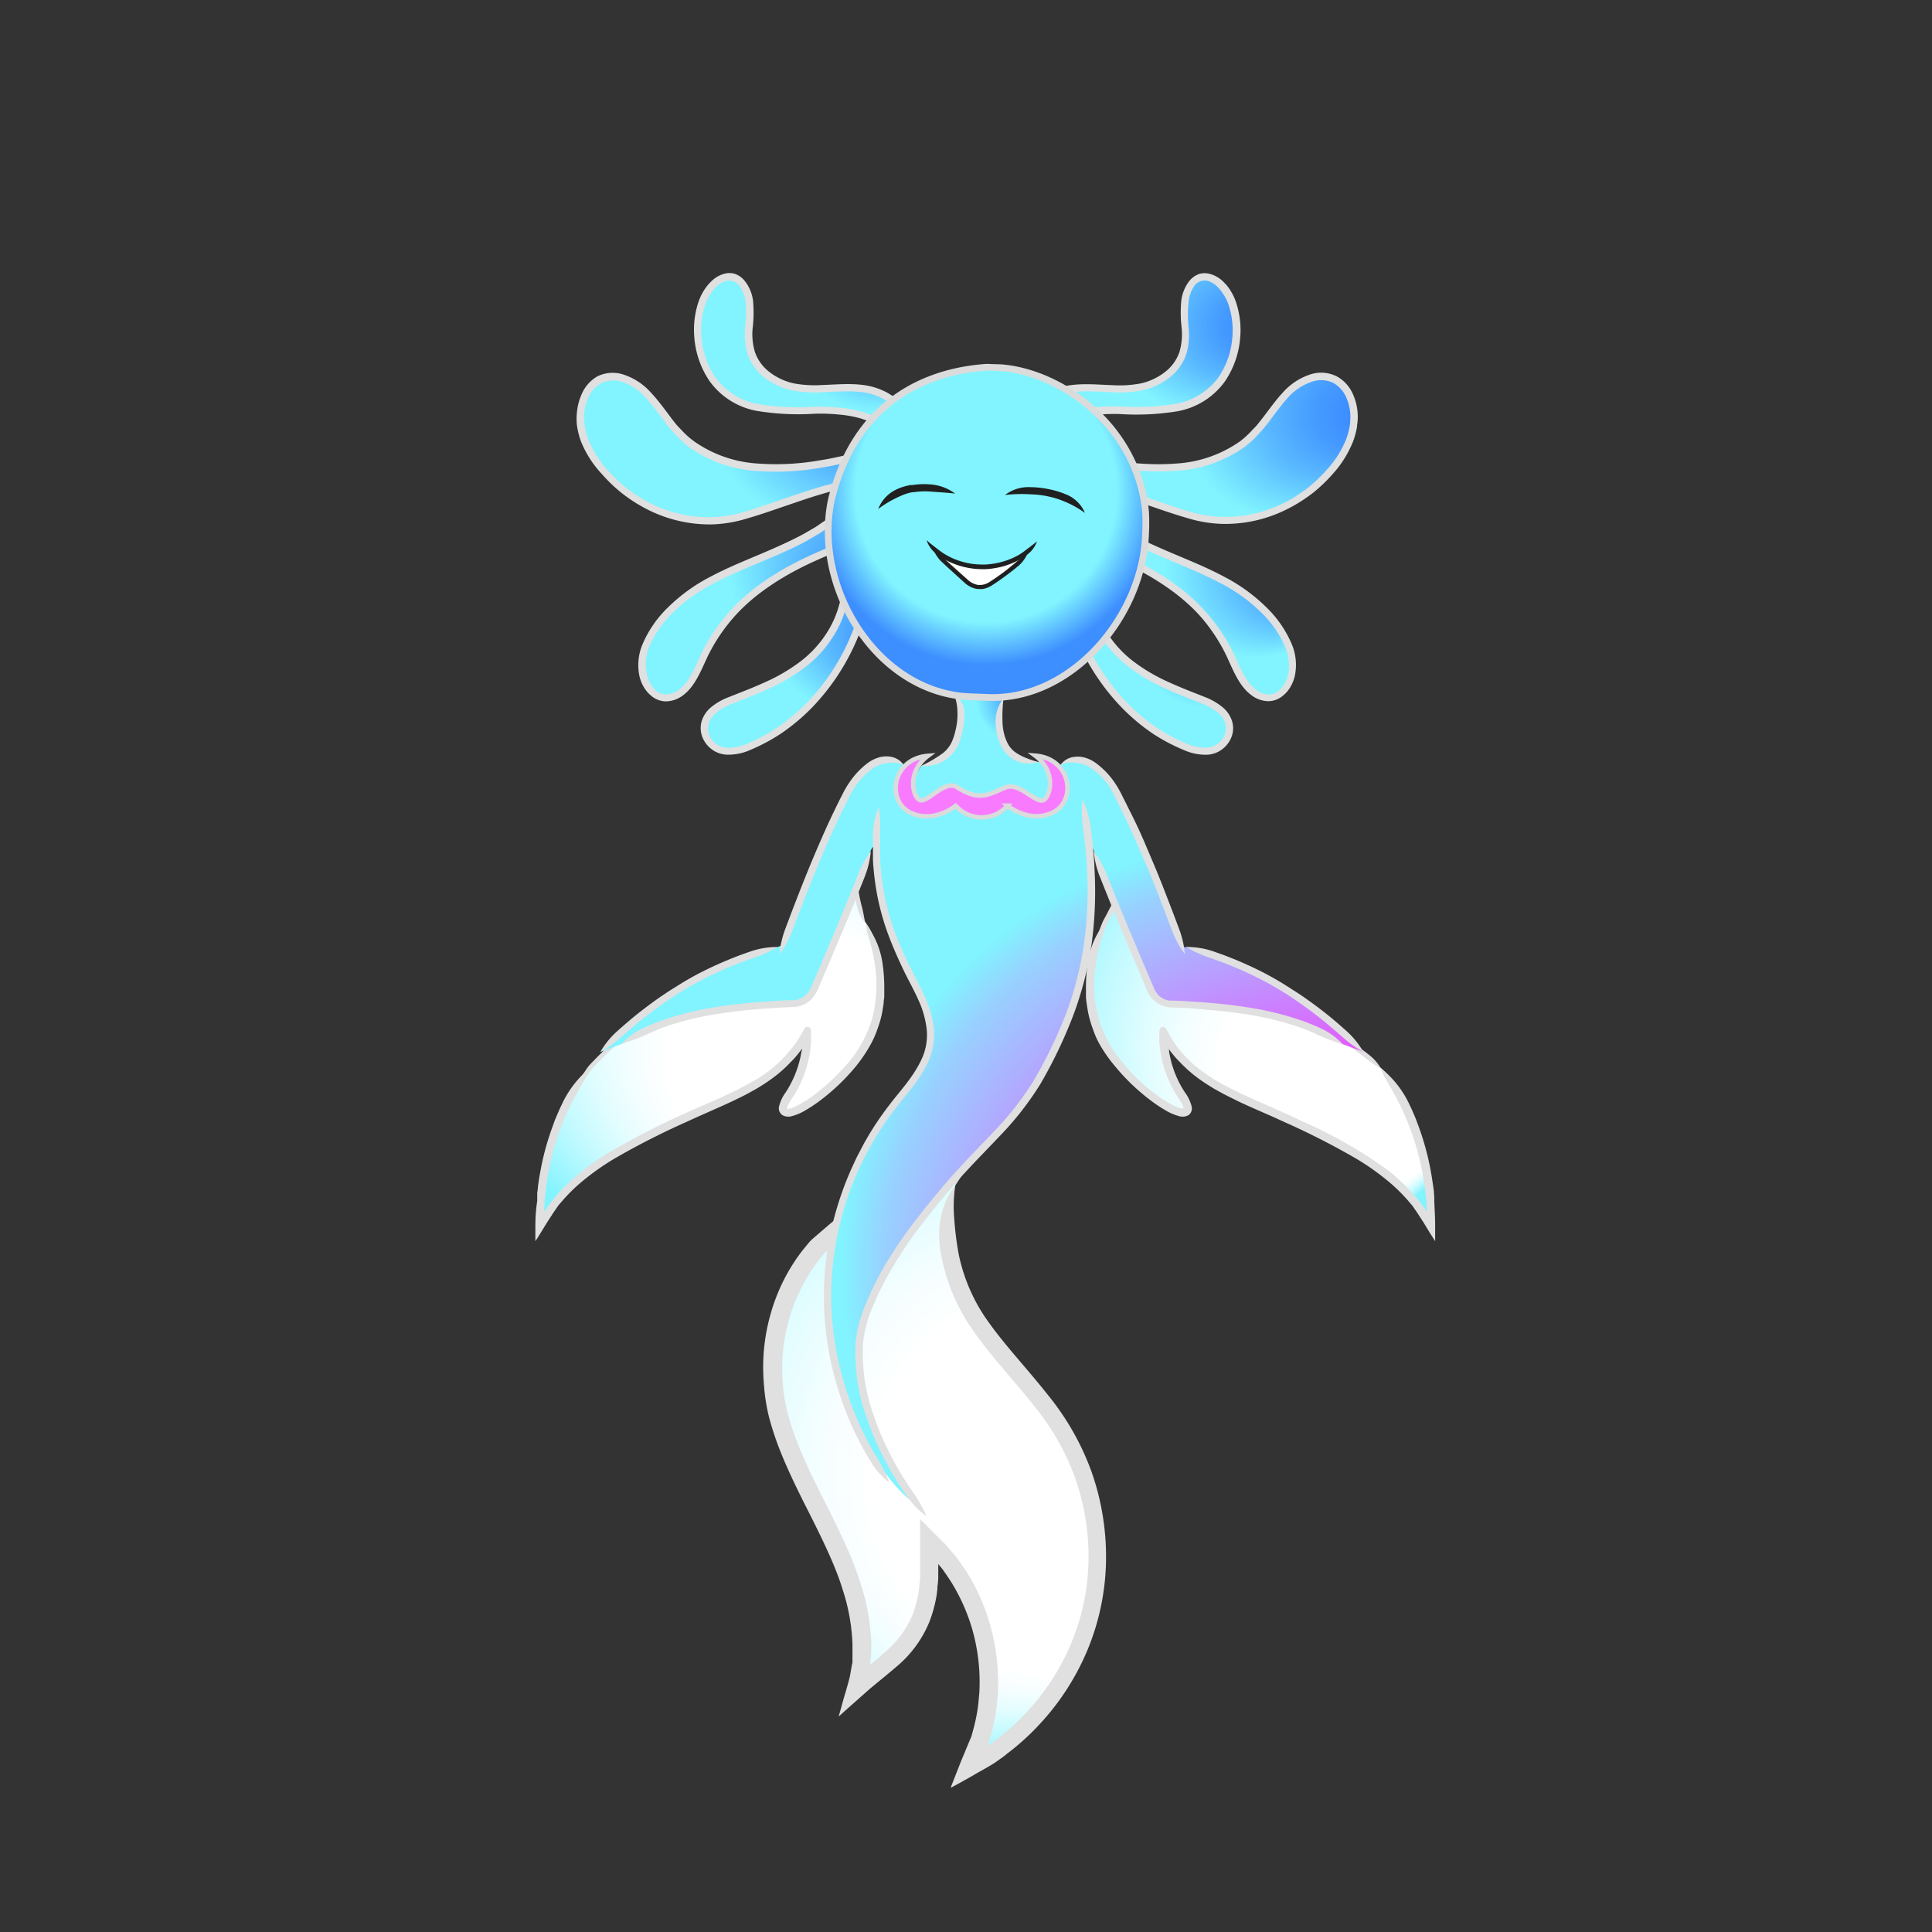 <svg xmlns="http://www.w3.org/2000/svg" xmlns:xlink="http://www.w3.org/1999/xlink" viewBox="0 0 300 300"><rect x="0" y="0" width="300" height="300" fill="#333333" stroke="none"/><defs><style>.cls-1{fill:url(#radial-gradient);}.cls-2{fill:url(#radial-gradient-2);}.cls-3{fill:#e0e0e0;}.cls-4{fill:#f87bff;stroke-width:0.7px;}.cls-4,.cls-5{stroke:#dbdbdb;}.cls-23,.cls-4,.cls-5{stroke-miterlimit:10;}.cls-5{stroke-width:1.05px;fill:url(#radial-gradient-3);}.cls-6{fill:#fff;}.cls-7{fill:#202020;}.cls-8{fill:url(#New_Gradient_Swatch_13);}.cls-9{fill:url(#New_Gradient_Swatch_13-2);}.cls-10{fill:url(#New_Gradient_Swatch_13-3);}.cls-11{fill:url(#New_Gradient_Swatch_13-4);}.cls-12{fill:url(#New_Gradient_Swatch_13-5);}.cls-13{fill:url(#radial-gradient-4);}.cls-14{fill:url(#radial-gradient-5);}.cls-15{fill:url(#radial-gradient-6);}.cls-16{fill:url(#radial-gradient-7);}.cls-17{fill:url(#radial-gradient-8);}.cls-18{fill:url(#radial-gradient-9);}.cls-19{fill:url(#radial-gradient-10);}.cls-20{fill:url(#radial-gradient-11);}.cls-21{fill:url(#radial-gradient-12);}.cls-22{fill:url(#radial-gradient-13);}.cls-23{fill:none;stroke:#fafafa;stroke-width:0.84px;}</style><radialGradient id="radial-gradient" cx="59.06" cy="58.08" fx="68.408" r="17.05" gradientTransform="translate(0 -6.01)" gradientUnits="userSpaceOnUse"><stop offset="0.11" stop-color="#3d8eff"/><stop offset="0.16" stop-color="#459aff"/><stop offset="0.24" stop-color="#59b9ff"/><stop offset="0.36" stop-color="#7bebff"/><stop offset="0.38" stop-color="#81f4ff"/></radialGradient><radialGradient id="radial-gradient-2" cx="61.55" cy="118.61" fx="157.325" fy="181.791" r="114.74" gradientTransform="translate(0 -6.01)" gradientUnits="userSpaceOnUse"><stop offset="0.31" stop-color="#ff30ff"/><stop offset="0.33" stop-color="#f73cff"/><stop offset="0.39" stop-color="#e45bff"/><stop offset="0.45" stop-color="#c38dff"/><stop offset="0.54" stop-color="#97d2ff"/><stop offset="0.57" stop-color="#81f4ff"/></radialGradient><radialGradient id="radial-gradient-3" cx="59.93" cy="25.86" r="27.02" gradientTransform="translate(0 -6.01)" gradientUnits="userSpaceOnUse"><stop offset="0.75" stop-color="#81f4ff"/><stop offset="1" stop-color="#3d8eff"/></radialGradient><radialGradient id="New_Gradient_Swatch_13" cx="27.09" cy="33.11" fx="53.482" fy="50.121" r="35.54" gradientTransform="translate(0 -6)" gradientUnits="userSpaceOnUse"><stop offset="0.52" stop-color="#fff"/><stop offset="0.59" stop-color="#f7feff"/><stop offset="0.69" stop-color="#e3fdff"/><stop offset="0.81" stop-color="#c1faff"/><stop offset="0.95" stop-color="#92f5ff"/><stop offset="1" stop-color="#81f4ff"/></radialGradient><radialGradient id="New_Gradient_Swatch_13-2" cx="112.57" cy="33.11" fx="138.961" fy="50.121" r="35.54" xlink:href="#New_Gradient_Swatch_13"/><radialGradient id="New_Gradient_Swatch_13-3" cx="27.09" cy="28.36" fx="55.972" fy="46.978" r="38.89" xlink:href="#New_Gradient_Swatch_13"/><radialGradient id="New_Gradient_Swatch_13-4" cx="112.57" cy="30.55" fx="140.276" fy="48.406" r="37.31" xlink:href="#New_Gradient_Swatch_13"/><radialGradient id="New_Gradient_Swatch_13-5" cx="61.98" cy="89.81" fx="105.192" fy="117.668" r="58.19" xlink:href="#New_Gradient_Swatch_13"/><radialGradient id="radial-gradient-4" cx="25.91" cy="27.86" fx="52.965" r="27.51" gradientTransform="translate(0 -5.97)" gradientUnits="userSpaceOnUse"><stop offset="0.11" stop-color="#3d8eff"/><stop offset="0.2" stop-color="#459aff"/><stop offset="0.35" stop-color="#59b9ff"/><stop offset="0.55" stop-color="#7bebff"/><stop offset="0.59" stop-color="#81f4ff"/></radialGradient><radialGradient id="radial-gradient-5" cx="27.98" cy="51.51" fx="51.53" r="23.95" xlink:href="#radial-gradient-4"/><radialGradient id="radial-gradient-6" cx="33.37" cy="61.92" fx="52.28" r="19.22" xlink:href="#radial-gradient-4"/><radialGradient id="radial-gradient-7" cx="36.69" cy="14.14" fx="58.584" r="22.27" xlink:href="#radial-gradient-4"/><radialGradient id="radial-gradient-8" cx="98.84" cy="27.86" fx="125.887" r="27.51" xlink:href="#radial-gradient-4"/><radialGradient id="radial-gradient-9" cx="95.73" cy="51.51" fx="119.285" r="23.95" xlink:href="#radial-gradient-4"/><radialGradient id="radial-gradient-10" cx="89.72" cy="61.92" fx="108.63" r="19.22" xlink:href="#radial-gradient-4"/><radialGradient id="radial-gradient-11" cx="87.03" cy="14.14" fx="108.927" r="22.27" xlink:href="#radial-gradient-4"/><radialGradient id="radial-gradient-12" cx="101.5" cy="57.83" fx="101.498" r="0" xlink:href="#radial-gradient-4"/><radialGradient id="radial-gradient-13" cx="101.49" cy="57.83" fx="101.489" r="0" xlink:href="#radial-gradient-4"/><symbol id="Aquatic_female_body_13" data-name="Aquatic_female_body_13" viewBox="0 0 139.87 144.58"><path class="cls-8" d="M8.51,32.9A41.46,41.46,0,0,0,1,56.45c4.6-7.88,13.48-12,21.74-15.87,8.05-3.77,15.5-5.87,19.4-13.63a.2.2,0,0,1,.38.07,17.38,17.38,0,0,1-3,10.54c-3.85,5.63,8.88-1.78,12.44-10.07s-.6-17.18-.6-17.18"/><path class="cls-3" d="M8.51,32.9a15.84,15.84,0,0,0-4.29,5.53c-.14.29-.34.69-.55,1.19-.11.25-.23.52-.35.81s-.12.29-.19.44l-.36,1a41.69,41.69,0,0,0-2,7.44c-.13.66-.22,1.33-.31,2,0,.34-.08.67-.11,1l0,.51,0,.25c0,.11,0,.3,0,.46C.15,54.78.07,56.06.06,57.34l0,1.92v.45s0,.11,0,.07l.07-.12.15-.22.56-.89L1.85,56.9l1-1.54.52-.76.25-.36.14-.17.58-.67a26.39,26.39,0,0,1,2.48-2.48,38.66,38.66,0,0,1,5.57-4,117.55,117.55,0,0,1,11-5.61c3.27-1.51,6.08-2.67,8-3.63,1-.47,1.72-.86,2.23-1.15l.77-.43.46-.28c.33-.21.88-.53,1.7-1.12a20.61,20.61,0,0,0,3.17-2.75,13.55,13.55,0,0,0,1-1.1l.5-.63.13-.19.1-.15h0s0,0,0,0,0,.33-.08.51c-.06.35-.13.72-.22,1.11a16.47,16.47,0,0,1-2.23,5.18A6,6,0,0,0,37.87,39a1.3,1.3,0,0,0,.53,1.18,1.86,1.86,0,0,0,1.39.2,8.17,8.17,0,0,0,2.32-1c.59-.34,1.15-.71,1.71-1.11a32.35,32.35,0,0,0,6.09-5.75,22.53,22.53,0,0,0,2.38-3.61,14,14,0,0,0,.86-2,16.5,16.5,0,0,0,.62-2c.17-.69.26-1.38.37-2.06,0-.34.07-.68.1-1,0-.17,0-.33,0-.5v-.21c0-.38,0-.75,0-1.1a25.74,25.74,0,0,0-.24-3.19,13,13,0,0,0-2.73-6.48c.36,2.43.47,4,.89,6.73a26.36,26.36,0,0,1,.2,2.95c0,.32,0,.66,0,1v.19c0,.15,0,.31,0,.46l-.09.93c-.1.61-.18,1.24-.34,1.86a14.79,14.79,0,0,1-.55,1.83,11.62,11.62,0,0,1-.76,1.78,20.61,20.61,0,0,1-2.18,3.29,30.45,30.45,0,0,1-5.73,5.41c-.51.37-1,.71-1.55,1a8.67,8.67,0,0,1-1.06.55h0l0-.06.36-.55A18.35,18.35,0,0,0,43,32c.11-.43.18-.85.25-1.24l.09-.57c0-.27.06-.66.09-1a7.28,7.28,0,0,0,.05-.9c0-.28,0-.56,0-.78s0-.48,0-.65l-.14-.37c-.07-.17-.17-.21-.25-.32a1.26,1.26,0,0,0-.3-.17.77.77,0,0,0-.28-.07c-.08,0-.09,0-.16,0l-.33.19-.63.36c-.27.4-.56.9-.83,1.33l-.77,1.25q-.24.29-.45.57a11,11,0,0,1-.88,1,19.17,19.17,0,0,1-2.89,2.51c-.76.54-1.27.84-1.59,1l-.43.26-.74.41c-.47.28-1.2.65-2.13,1.11-1.87.92-4.65,2.07-8,3.61a117.93,117.93,0,0,0-11.18,5.7,40.6,40.6,0,0,0-5.84,4.22A28.82,28.82,0,0,0,3,52.17l-.62.72-.18.21,0,0-.06.08h0s0,0,0,0l.08-.76c0-.33.06-.65.11-1,.09-.64.17-1.28.3-1.91a39.42,39.42,0,0,1,1.94-7.12c.12-.31.24-.61.35-.91l.18-.43c.12-.27.22-.53.33-.77.2-.48.39-.86.52-1.14A66.66,66.66,0,0,0,8.51,32.9Z"/><path class="cls-9" d="M131.35,32.9a41.4,41.4,0,0,1,7.51,23.55c-4.6-7.88-13.48-12-21.75-15.87-8-3.77-15.49-5.87-19.39-13.63a.2.2,0,0,0-.38.07,17.38,17.38,0,0,0,3,10.54c3.85,5.63-8.88-1.78-12.44-10.07s.59-17.18.59-17.18"/><path class="cls-3" d="M131.35,32.9A66.86,66.86,0,0,0,134,39.23c.13.28.32.66.52,1.14.1.24.21.5.33.77l.18.43c.11.3.23.6.35.91a39.42,39.42,0,0,1,1.94,7.12c.12.63.21,1.27.3,1.91,0,.32.08.64.11,1l.07.76s0,0,0,0h0l-.05-.08,0,0-.18-.21-.62-.72a28.82,28.82,0,0,0-2.65-2.65,40.6,40.6,0,0,0-5.84-4.22,119.14,119.14,0,0,0-11.18-5.7c-3.34-1.54-6.12-2.69-8-3.61-.93-.46-1.66-.83-2.14-1.11l-.74-.41-.42-.26c-.32-.2-.84-.5-1.59-1a19.15,19.15,0,0,1-2.9-2.51,12.74,12.74,0,0,1-.87-1c-.14-.19-.3-.38-.45-.57l-.77-1.25c-.27-.43-.56-.93-.83-1.33l-.63-.36L97.56,26c-.07-.05-.09-.06-.16,0a.87.87,0,0,0-.29.07,1.16,1.16,0,0,0-.29.17c-.08.11-.18.15-.25.32s-.09.24-.14.37,0,.42,0,.65,0,.5,0,.78,0,.57,0,.9.06.69.1,1,.06.38.08.57c.08.39.15.81.26,1.24a18.35,18.35,0,0,0,2.47,5.77l.36.55c.06.09,0,0,0,.06h0a8.67,8.67,0,0,1-1.06-.55q-.78-.47-1.56-1a30.7,30.7,0,0,1-5.72-5.41,20.61,20.61,0,0,1-2.18-3.29,11.62,11.62,0,0,1-.76-1.78,14.84,14.84,0,0,1-.56-1.83c-.15-.62-.24-1.25-.34-1.86,0-.31,0-.62-.08-.93,0-.15,0-.31,0-.46V21c0-.35,0-.69,0-1A28.39,28.39,0,0,1,87.64,17c.42-2.72.52-4.3.88-6.73a13.1,13.1,0,0,0-2.72,6.48A25.74,25.74,0,0,0,85.56,20c0,.35,0,.72,0,1.1v.21c0,.17,0,.33,0,.5,0,.34.06.68.1,1,.1.68.2,1.37.37,2.06a16.5,16.5,0,0,0,.62,2,14,14,0,0,0,.85,2A21.93,21.93,0,0,0,90,32.52a32.35,32.35,0,0,0,6.09,5.75c.55.4,1.12.77,1.7,1.11a8.41,8.41,0,0,0,2.33,1,1.86,1.86,0,0,0,1.39-.2A1.3,1.3,0,0,0,102,39a6,6,0,0,0-1.07-2.32,16.24,16.24,0,0,1-2.23-5.18c-.09-.39-.16-.76-.23-1.11,0-.18,0-.35-.07-.51s0,0,0,0h0l.1.15.13.19.5.63a13.55,13.55,0,0,0,1,1.1,20.61,20.61,0,0,0,3.17,2.75c.82.59,1.37.91,1.7,1.12l.46.28.77.43c.51.29,1.26.68,2.23,1.15,1.92,1,4.74,2.12,8,3.63a117.55,117.55,0,0,1,11,5.61,38.66,38.66,0,0,1,5.57,4,27.64,27.64,0,0,1,2.48,2.48l.57.67.15.17.25.36.52.76L138,56.9l1,1.65.57.89.14.22.07.12s0-.05,0-.07l0-.45,0-1.92c0-1.28-.09-2.56-.14-3.84,0-.16,0-.35,0-.46l0-.25-.05-.51c0-.34-.06-.67-.11-1-.1-.67-.19-1.34-.31-2a41.69,41.69,0,0,0-2-7.44c-.12-.33-.25-.65-.37-1l-.18-.44c-.13-.29-.24-.56-.35-.81-.21-.5-.42-.9-.55-1.19A15.86,15.86,0,0,0,131.35,32.9Z"/><path class="cls-10" d="M51.34,10.31s4.15,8.88.6,17.18S35.65,43.19,39.5,37.56a17.38,17.38,0,0,0,3-10.54.2.2,0,0,0-.38-.07c-3.9,7.76-11.35,9.86-19.4,13.63C14.49,44.44,5.61,48.57,1,56.45A41.46,41.46,0,0,1,8.51,32.9,52.77,52.77,0,0,1,24.59,21C29,19,39.5,16.7,40.36,15a93.78,93.78,0,0,1,9.08-14S49.8,7.16,51.34,10.31Z"/><path class="cls-3" d="M51.34,10.31a16.43,16.43,0,0,0,.55,2.52l.21.71.06.24c.06.22.11.45.17.68.16.69.31,1.39.41,2.11a20.54,20.54,0,0,1-.47,8.93,19.49,19.49,0,0,1-4.85,7.9A31.13,31.13,0,0,1,44,36.55,17.4,17.4,0,0,1,40.12,39a2.29,2.29,0,0,1-.92.22c-.1,0-.05,0-.07-.05a1.71,1.71,0,0,1,.1-.39,17,17,0,0,1,1.11-1.84,18,18,0,0,0,2.52-7.95q0-.48,0-1v-.54c0-.15,0-.32,0-.45l-.12-.29a.52.52,0,0,0-.53-.2c-.15,0-.31.11-.46.42l-.51.92a20,20,0,0,1-7.72,7.28c-2.94,1.68-5.91,2.87-8.62,4.09A123.32,123.32,0,0,0,11.49,46a35.84,35.84,0,0,0-7.28,5.71,20.44,20.44,0,0,0-2,2.42s-.23.29-.63.87l-.14.23h0c0-.09,0-.19,0-.3A41.57,41.57,0,0,1,3.25,44.35,40,40,0,0,1,6.07,37.6c.6-1.16,1.29-2.32,2-3.48l.59-.86a6.27,6.27,0,0,1,.66-.76c.49-.52,1-1,1.52-1.53a49.3,49.3,0,0,1,15.25-10.2c3-1.12,6.15-2,9.26-3A23,23,0,0,0,40,15.82a2.36,2.36,0,0,0,.88-1l.56-1.07c.38-.7.77-1.4,1.18-2.09C44.2,8.86,46,6.23,47.75,3.75l1.36-1.83c.09-.12,0,0,0-.06h0s0-.18,0,.36c.07.75.16,1.49.26,2.22l.18,1.08.16.89c.14.71.28,1.28.36,1.56a5.82,5.82,0,0,0,1.19,2.34c-.17-.91-.24-1.5-.51-2.52-.08-.27-.21-.83-.35-1.51l-.16-.87c-.06-.36-.11-.71-.17-1.07-.1-.72-.19-1.45-.26-2.18,0-.2-.1-1.17-.14-1.9a1.32,1.32,0,0,0,0-.26l-.18.22L49.2.66l-.65.83L47.18,3.34c-1.81,2.5-3.57,5.14-5.2,7.92-.41.7-.8,1.41-1.19,2.12l-.56,1.08a1.56,1.56,0,0,1-.66.78,22,22,0,0,1-4.41,1.84c-3.08,1-6.23,1.9-9.28,3A50.07,50.07,0,0,0,10.39,30.47c-.53.51-1,1-1.54,1.55a7.86,7.86,0,0,0-.73.84l-.59.88a39.17,39.17,0,0,0-2.08,3.53,40.9,40.9,0,0,0-2.86,6.87A42.39,42.39,0,0,0,1.16,50.2,45.77,45.77,0,0,0,.7,55c0,.59,0,1.14,0,1.66,0,.26,0,.52,0,.76v.27s0,0,0,0l.21-.32,1.22-1.94c.39-.56.61-.84.61-.84l.46-.63c.35-.38.81-1,1.53-1.72a35.17,35.17,0,0,1,7.15-5.61,124.41,124.41,0,0,1,13.33-6.72c2.7-1.22,5.68-2.41,8.69-4.12a20.79,20.79,0,0,0,8-7.54l.34-.61h0V28c0,.3,0,.61,0,.92a17.2,17.2,0,0,1-2.42,7.63,16.11,16.11,0,0,0-1.16,2,1.43,1.43,0,0,0-.14.7,2,2,0,0,0,0,.24,1.88,1.88,0,0,0,.16.23c.06.08.15.09.23.14a.55.55,0,0,0,.22.07,2.76,2.76,0,0,0,1.28-.25,18.53,18.53,0,0,0,4-2.5,31.75,31.75,0,0,0,3.54-3.23,20,20,0,0,0,5-8.18,21.18,21.18,0,0,0,.49-9.23c-.1-.74-.25-1.46-.41-2.17l-.18-.7-.07-.25-.21-.73A6.67,6.67,0,0,0,51.34,10.31Z"/><path class="cls-11" d="M131.35,32.9a41.4,41.4,0,0,1,7.51,23.55c-4.6-7.88-13.48-12-21.75-15.87-8-3.77-15.49-5.87-19.39-13.63a.2.2,0,0,0-.38.07,17.38,17.38,0,0,0,3,10.54c3.85,5.63-8.88-1.78-12.44-10.07s.59-17.18.59-17.18l2.62-5.06s6.26,12.1,9.94,13a125.82,125.82,0,0,1,19.66,7.35A48.62,48.62,0,0,1,131.35,32.9Z"/><path class="cls-3" d="M131.35,32.9a11.81,11.81,0,0,0,1.12,2.34c.06.11.15.26.27.44l.17.3a1,1,0,0,0,.1.17l.24.43c.12.22.26.45.38.69.24.47.5.94.73,1.43A41.31,41.31,0,0,1,138.24,52c.06.61.14,1.22.17,1.83l.05.93v.26c0,.16,0,.15,0,.14l-.2-.31c-.09-.14-.19-.26-.28-.39l-.57-.77a28.33,28.33,0,0,0-5.5-5.33A72.58,72.58,0,0,0,119,41.09c-4.26-2.07-8.45-3.65-11.9-5.52a27,27,0,0,1-4.55-3,19.44,19.44,0,0,1-3.08-3.32,18.87,18.87,0,0,1-1-1.6l-.2-.37a3.23,3.23,0,0,0-.41-.66c-.18-.21-.8-.15-.81.23a1.65,1.65,0,0,0-.1.59c0,.14,0,.28,0,.42s0,.43,0,.63c0,.4,0,.74.07,1a17.83,17.83,0,0,0,2.67,7.72c.28.45.56.84.75,1.2a1.39,1.39,0,0,1,.25.75.82.82,0,0,1-.23,0,2.23,2.23,0,0,1-.43-.1,6.86,6.86,0,0,1-.77-.31,15.61,15.61,0,0,1-1.76-1l-.41-.27-.53-.38c-.35-.26-.88-.65-1.55-1.22A28.65,28.65,0,0,1,89.74,30,18.17,18.17,0,0,1,87,17.48a26.82,26.82,0,0,1,.8-4.05c.2-.69.42-1.39.68-2.09.14-.34.26-.7.43-1l.54-1L91.14,6c.38.69.78,1.39,1.17,2.1s.89,1.52,1.36,2.29a41.81,41.81,0,0,0,4.33,6,10.78,10.78,0,0,0,1.56,1.44,5.1,5.1,0,0,0,2,.91c1.38.37,2.8.82,4.24,1.3,2.88,1,5.86,2,8.84,3.23,1.48.6,3,1.22,4.42,1.91a47.6,47.6,0,0,1,4.22,2.28q2.06,1.23,4,2.6l.86.64.43.33.62.49a13.92,13.92,0,0,0,2.16,1.41,7.24,7.24,0,0,0-1.72-2l-.63-.5-.44-.33-.87-.65q-1.92-1.38-4-2.63a46.3,46.3,0,0,0-4.28-2.32c-1.47-.69-3-1.32-4.46-1.92-3-1.19-6-2.28-8.88-3.24-1.45-.49-2.87-.94-4.28-1.32a4.37,4.37,0,0,1-1.82-.79,10.38,10.38,0,0,1-1.45-1.36A40.59,40.59,0,0,1,94.27,10c-.47-.76-.92-1.52-1.35-2.27l-.63-1.12L91.6,5.37l-.29-.56-.15-.28c0-.09,0,0-.07,0L91,4.72l-.53,1-.56,1.1c-.38.72-.74,1.43-1.1,2.13l-.54,1c-.19.37-.31.73-.46,1.09-.27.71-.49,1.43-.69,2.14a27,27,0,0,0-.82,4.16,18.83,18.83,0,0,0,2.85,13,29.38,29.38,0,0,0,5.44,6c.69.57,1.23,1,1.59,1.24l.55.4.41.27A15.8,15.8,0,0,0,99,39.39a6.82,6.82,0,0,0,.87.35,2.75,2.75,0,0,0,.56.12,1,1,0,0,0,.8-.21,1.67,1.67,0,0,0,.16-.24,1.87,1.87,0,0,0,0-.25,1.32,1.32,0,0,0-.05-.41,3.06,3.06,0,0,0-.28-.67c-.23-.42-.52-.82-.78-1.24a17.11,17.11,0,0,1-2.56-7.42c0-.26-.06-.59-.07-1,0-.19,0-.39,0-.6v-.27h0s0,0,0,0,.14.26.22.39a17.67,17.67,0,0,0,1,1.65,20.18,20.18,0,0,0,3.2,3.45,27.64,27.64,0,0,0,4.67,3.1c3.52,1.9,7.69,3.47,11.93,5.54A71.46,71.46,0,0,1,131.51,49a27.52,27.52,0,0,1,5.36,5.2l.56.75c.09.13.19.24.27.38l.31.48,1,1.59.12.2.07.1a.15.15,0,0,0,0,0v-.47l0-.85,0-1.61,0-1c0-.62-.11-1.24-.17-1.86A42.16,42.16,0,0,0,135,38.39c-.23-.5-.5-1-.74-1.46-.12-.24-.26-.47-.39-.7l-.24-.43-.1-.17a3.49,3.49,0,0,1-.18-.31l-.28-.44A7.62,7.62,0,0,0,131.35,32.9Z"/><path class="cls-12" d="M65.27,51.1c-2.84,6.59-.51,15.32,3.52,21.25S78.24,83.2,82,89.33a37.08,37.08,0,0,1-14.67,52.18c6-11.35,3.32-26.62-6.19-35.24v1.23c.93,14.33-5.61,16.42-11.36,21.77,2.32-7.14.21-14.88-2.89-21.76s-7.2-13.45-9.1-20.7-1.08-18.17,6.15-26.2c0,0,29.87-25.42,26.83-20.69A46.29,46.29,0,0,0,65.27,51.1Z"/><path class="cls-3" d="M65.27,51.1a12.41,12.41,0,0,0-2.18,4.63A14.73,14.73,0,0,0,63,61.45c.09.6.27,1.49.55,2.58.15.54.3,1.13.52,1.75.09.26.18.52.26.78l.53,1.35c.38.9.81,1.79,1.28,2.68s1,1.75,1.58,2.61,1.17,1.66,1.8,2.47c2.49,3.27,5.37,6.36,8,9.7a38,38,0,0,1,6.33,11.09,36.88,36.88,0,0,1,2.1,12.93,34.7,34.7,0,0,1-2.69,12.83,35.94,35.94,0,0,1-7,10.78,35,35,0,0,1-4.64,4.17c-.4.32-.83.59-1.25.89l-.05,0h0s0,0,0,0l.07-.19.13-.37c.14-.51.28-1,.41-1.51a28.93,28.93,0,0,0,.63-3c.16-1,.22-2,.32-2.95a33.13,33.13,0,0,0-1.24-10.81,31.83,31.83,0,0,0-3.76-8.34l-1.14-1.63a6.92,6.92,0,0,0-.57-.74l-.75-.88-.54-.64-.54-.54-1.07-1.07-2-2c-.16-.15-.33-.33-.47-.45v.65c0,.43,0,.85,0,1.25,0,.82,0,1.52,0,2.21s0,1.31,0,1.89,0,1.22,0,1.35c0,1,0,1.53,0,1.59,0,.73-.1,1.09-.11,1.27l0,.19-.11.9a19.24,19.24,0,0,1-.91,3.44,15.1,15.1,0,0,1-4.44,6l-1,.89c-.33.26-.66.54-1,.82l-.14.11v0l0-.14c0-.3,0-.6.07-.9a21,21,0,0,0,.06-2.26,32.91,32.91,0,0,0-1.69-9.36c-1.24-4.08-3.57-8.74-6.15-13.84-1.28-2.56-2.6-5.25-3.71-8.13a42.85,42.85,0,0,1-1.45-4.45,25.39,25.39,0,0,1-.74-4.68,27.7,27.7,0,0,1,5.43-18.83l.81-1a3.64,3.64,0,0,1,.3-.35l.51-.44,2.06-1.74L51.58,56c2.74-2.29,5.48-4.55,8.19-6.75l4-3.24,2-1.56,1-.74.27-.2h0s0,0,0,0h0a1.39,1.39,0,0,1-.06.28,20.73,20.73,0,0,0-1.73,7.36c1-1.57,1.85-2.79,2.71-4.11.44-.67.86-1.32,1.33-2.1.2-.33.41-.68.61-1s.4-.69.7-1.15A11.93,11.93,0,0,0,72,40.2l.19-.52c0-.09.06-.19.1-.29s.1-.25.06-.25-.14-.3-.22-.47a.67.67,0,0,0-.16-.24l-.24-.22-.18-.13a1.16,1.16,0,0,0-.41-.13l-.26,0c-.09,0-.22,0-.33,0a3.84,3.84,0,0,0-1,.37,4.86,4.86,0,0,0-.6.34l-.32.2-.32.21-.49.33-1,.71-1.74,1.29-1,.8-2,1.59L58,47c-2.73,2.2-5.47,4.47-8.22,6.77l-4.14,3.46L43.58,59l-.51.44a5.09,5.09,0,0,0-.61.65l-.9,1.09a28.89,28.89,0,0,0-5,10,30.56,30.56,0,0,0-1,5.39A31,31,0,0,0,35.55,82a29.71,29.71,0,0,0,.82,5.19,48,48,0,0,0,1.55,4.75c1.17,3,2.54,5.8,3.82,8.38,2.61,5.14,4.83,9.61,6,13.43a30.79,30.79,0,0,1,1.56,8.58c0,.68,0,1.35,0,2l0,.48,0,.23c0,.08,0,.3-.07.44-.11.63-.22,1.26-.33,1.87-.32,1.35-.85,3-1.21,4.33-.09.34-.19.67-.28,1l-.14.5-.08.24,0,.12s.05,0,.07-.05l1.36-1.22,2.69-2.38.65-.58.58-.48,1.14-.94,1.32-1.09,1.11-.94a17.82,17.82,0,0,0,5.19-7.12,21.26,21.26,0,0,0,1.07-4l.12-1s0,0,0-.21.1-.61.13-1.41c0-.07,0-.67,0-1.74a1.42,1.42,0,0,0,0-.32v-.15h0l.11.13.26.31a6.08,6.08,0,0,1,.52.68c.34.47.68,1,1,1.47a29.53,29.53,0,0,1,3.41,7.6A30,30,0,0,1,69,129.9c-.09.88-.14,1.79-.29,2.69a26.7,26.7,0,0,1-.57,2.71c-.12.45-.24.9-.37,1.36-.35.84-.71,1.69-1.06,2.55-.76,1.77-1.32,3.31-2,5l-.12.31,0,.08.07,0,.16-.09.65-.35,1.3-.72c.87-.47,1.72-1,2.57-1.46l1.28-.74a13.59,13.59,0,0,0,1.25-.81c.44-.32.91-.62,1.34-1a38.5,38.5,0,0,0,5-4.49,38.9,38.9,0,0,0,7.55-11.61,37.64,37.64,0,0,0,2.91-13.87,39.66,39.66,0,0,0-2.26-13.92,40.84,40.84,0,0,0-6.76-11.89c-2.73-3.46-5.58-6.54-8-9.67q-.9-1.17-1.71-2.34c-.52-.78-1-1.56-1.43-2.36s-.81-1.62-1.16-2.43l-.48-1.23c-.08-.24-.16-.47-.23-.7-.21-.56-.34-1.1-.48-1.59a22,22,0,0,1-.5-2.31,49.66,49.66,0,0,1-.58-5.07A21.58,21.58,0,0,1,65.27,51.1Z"/><path class="cls-3" d="M43.88,60.61a17.78,17.78,0,0,0-1.58,1.25,12.89,12.89,0,0,0-1.39,1.72l-.44.72-.3.48c-.05.09-.1.18-.16.27l0,0-.15.28-.48.94c-.34.62-.58,1.29-.88,2a30.72,30.72,0,0,0-1.39,18.25c1.55,6.35,4.88,12.21,7.73,18.06s5.25,12,5.32,18a21.22,21.22,0,0,1-.41,4.39l-.14.65c-.08.38-.21.76-.3,1.1-.2.72-.4,1.43-.59,2.14-.07.16,0,0,.11,0l.21-.19.41-.37.82-.73.82-.73.61-.51a44.94,44.94,0,0,0,6.13-5.55,16.53,16.53,0,0,0,2.12-3.26c.23-.58.5-1.14.68-1.71s.37-1.13.49-1.7a27.43,27.43,0,0,0,.62-6.17c0-.9,0-1.75-.08-2.53v-1.1c.2-.1-1.77.78-.93.41h0q.39.38.72.72a23.62,23.62,0,0,1,2.07,2.27,27,27,0,0,1,3.28,5.19l.58,1.19c.17.4.31.79.46,1.17s.28.74.42,1.09.21.71.32,1a34.92,34.92,0,0,1,.87,3.57c.13,1,.28,1.91.34,2.64a27.31,27.31,0,0,1,.1,2.91c0,.53,0,.69,0,.69v.34a6.66,6.66,0,0,1-.06,1l-.15,1.57c-.07.62-.23,1.32-.37,2.12s-.43,1.64-.66,2.59c-.15.47-.34.94-.52,1.43a11.37,11.37,0,0,1-.63,1.54q-.36.78-.75,1.59c-.12.27-.25.54-.38.81l-.2.42-.09.2s0,.05,0,.05l0,0,.1-.05L69.3,141a40.32,40.32,0,0,0,3.47-2.32A38.37,38.37,0,0,0,85,123a37.93,37.93,0,0,0-3.15-34.83,96.5,96.5,0,0,0-7.62-9.71,55.06,55.06,0,0,1-6.89-9.56,28.35,28.35,0,0,1-2.14-5.2l-.34-1.33c-.09-.44-.17-.88-.26-1.33s-.12-.88-.16-1.32,0-.74-.07-1.1c0-.55,0-1,0-1.46s.06-.75.09-1l.51-4A7.91,7.91,0,0,0,63.39,56c0,.24-.06.6-.1,1s0,1,0,1.56c0,.39,0,.78.07,1.17s.11.93.17,1.4l.27,1.4.36,1.4a29.53,29.53,0,0,0,2.22,5.4,56.17,56.17,0,0,0,7,9.77,94.06,94.06,0,0,1,7.54,9.59A36.83,36.83,0,0,1,84,122.53,37.21,37.21,0,0,1,72.09,137.8a36.64,36.64,0,0,1-3.36,2.26l-.21.12a13.11,13.11,0,0,0,.64-1.56c.18-.52.38-1,.53-1.5.25-1,.55-1.87.69-2.69s.31-1.56.38-2.2.12-1.2.17-1.64a8.89,8.89,0,0,0,.06-1v-.35l0-.72a27.26,27.26,0,0,0-.11-3c-.06-.76-.21-1.67-.35-2.74a34,34,0,0,0-.91-3.71q-.15-.52-.33-1.08l-.43-1.14c-.16-.39-.3-.8-.48-1.2l-.59-1.25A28.48,28.48,0,0,0,64.39,109h0a25.09,25.09,0,0,0-2.15-2.37c-.24-.24-.49-.48-.75-.75h0c.84-.37-1.15.49-.94.41v.52c0,.19,0,.38,0,.58,0,.79,0,1.64.08,2.55a26.51,26.51,0,0,1-.59,5.91c-.11.53-.31,1-.46,1.59s-.42,1-.64,1.59a14.42,14.42,0,0,1-2,3,44.54,44.54,0,0,1-6,5.41l-.2.17,0,0h0l.09-.44a22.13,22.13,0,0,0,.43-4.62c-.07-6.34-2.51-12.64-5.43-18.5s-6.15-11.68-7.65-17.82a29.69,29.69,0,0,1,1.34-17.57c.29-.63.52-1.28.85-1.87l.46-.9.14-.27,0,0,.16-.26.28-.46.41-.69A17.58,17.58,0,0,0,43,62.36C43.28,61.82,43.55,61.28,43.88,60.61Z"/></symbol><symbol id="Aquatic_female_hair_5" data-name="Aquatic_female_hair_5" viewBox="0 0 121.21 74.77"><path class="cls-13" d="M47.73,27.22C36.86,30.57,22.63,33,15.12,24c-1.68-2-3.1-4.37-5-6s-4.67-2.59-6.81-1.28S.28,20.9.63,23.55A13.75,13.75,0,0,0,4,30.46c5.34,6.41,13.66,9.29,21.17,7.35,6.27-1.63,14.62-5.57,22.23-6"/><path class="cls-14" d="M42.79,35.35c-8.42,9.66-23.43,9-30.7,19.85a10.48,10.48,0,0,0-2,5.89c0,2.16,1.28,4.38,3.12,4.77,1.52.32,3.06-.65,4.1-2a24.75,24.75,0,0,0,2.42-4.56c4.88-10.25,14.62-14.55,23.67-17.89"/><path class="cls-15" d="M41.72,48.13C41.79,53,39,57.5,35.58,60.34S28,64.68,24,66.27c-1.88.74-4.09,2-4.14,4.31a3.68,3.68,0,0,0,2.73,3.5,7,7,0,0,0,4.32-.65C35.77,69.78,42.82,60.73,45,50.16"/><path class="cls-16" d="M52.11,25.11c-.25-3.93-3.8-6.54-7.17-7.12s-6.83.22-10.22-.15-7.09-2.46-7.87-6.29c-.38-1.88,0-3.85,0-5.78S26.32,1.63,24.79.84C22.71-.25,20.4,2,19.51,4.42c-1.76,4.76-.34,10.8,3.26,13.89,3.91,3.36,9.24,3,14.12,2.93s10.42.57,13.4,5"/><path class="cls-17" d="M73.48,27.22C84.34,30.57,98.58,33,106.08,24c1.69-2,3.1-4.37,5-6s4.66-2.59,6.81-1.28,3,4.24,2.64,6.89a13.75,13.75,0,0,1-3.34,6.91c-5.34,6.41-13.66,9.29-21.18,7.35-6.26-1.63-14.61-5.57-22.22-6"/><path class="cls-18" d="M78.42,35.35c8.41,9.66,23.42,9,30.7,19.85a10.48,10.48,0,0,1,2,5.89c0,2.16-1.28,4.38-3.12,4.77-1.52.32-3.06-.65-4.1-2a24.16,24.16,0,0,1-2.42-4.56C96.62,49.07,86.88,44.77,77.82,41.43"/><path class="cls-19" d="M79.49,48.13c-.07,4.9,2.68,9.37,6.14,12.21s7.58,4.34,11.59,5.93c1.88.74,4.1,2,4.15,4.31a3.68,3.68,0,0,1-2.73,3.5,7,7,0,0,1-4.33-.65c-8.87-3.65-15.92-12.7-18.12-23.27"/><path class="cls-20" d="M69.1,25.11c.25-3.93,3.8-6.54,7.17-7.12s6.82.22,10.22-.15,7.09-2.46,7.87-6.29c.38-1.88,0-3.85,0-5.78s.55-4.14,2.08-4.93C98.5-.25,100.81,2,101.7,4.42c1.76,4.76.34,10.8-3.26,13.89-3.91,3.36-9.25,3-14.12,2.93s-10.42.57-13.4,5"/><path class="cls-21" d="M101.5,57.83"/><path class="cls-22" d="M101.49,57.83"/><path class="cls-3" d="M47.73,27.22a17.26,17.26,0,0,0-4.1.59l-1,.23-.68.17-.92.21L40,28.64c-.73.16-1.47.29-2.24.41a39.1,39.1,0,0,1-9.88.48,19.17,19.17,0,0,1-9.65-3.43,12.67,12.67,0,0,1-1.89-1.68c-.29-.31-.59-.6-.86-.92s-.53-.66-.79-1c-1-1.34-2-2.72-3.13-3.93A9.79,9.79,0,0,0,7.6,15.85,5.42,5.42,0,0,0,3.23,16,5.8,5.8,0,0,0,.77,18.78a8.87,8.87,0,0,0-.72,2.66A9.54,9.54,0,0,0,0,23.2a6.05,6.05,0,0,0,.07.61,5.17,5.17,0,0,0,.11.6,11,11,0,0,0,.47,1.67A16.46,16.46,0,0,0,4,31.28a23.51,23.51,0,0,0,3,2.86,24.39,24.39,0,0,0,3.94,2.52A21.37,21.37,0,0,0,21,39a20.55,20.55,0,0,0,5.39-.9c1.74-.5,3.43-1.08,5.1-1.65s3.3-1.14,4.89-1.65c.8-.26,1.59-.49,2.37-.72l1.16-.32.57-.16.48-.12c1.09-.27,2-.45,2.44-.54a27,27,0,0,0,4-1.07,10.69,10.69,0,0,0-4.19,0c-.46.09-1.39.27-2.5.55l-.49.13-.59.15L38.43,33c-.79.23-1.59.47-2.4.73-1.61.52-3.26,1.08-4.92,1.65s-3.34,1.15-5,1.64a19.67,19.67,0,0,1-5.11.86,20.33,20.33,0,0,1-9.57-2.17,24.41,24.41,0,0,1-3.76-2.39,23.27,23.27,0,0,1-2.84-2.73,15.45,15.45,0,0,1-3.06-4.85,10.73,10.73,0,0,1-.43-1.5,5.12,5.12,0,0,1-.1-.54s0-.19-.06-.54a9.12,9.12,0,0,1,0-1.55,7.59,7.59,0,0,1,.63-2.31,4.69,4.69,0,0,1,2-2.22,4.32,4.32,0,0,1,3.49-.12,8.66,8.66,0,0,1,3.49,2.44c1,1.13,2,2.48,3,3.84.26.34.53.69.81,1s.61.65.92,1a14,14,0,0,0,2,1.81,20.29,20.29,0,0,0,10.21,3.64,40.25,40.25,0,0,0,10.17-.49c.78-.13,1.54-.26,2.28-.42l1.09-.22.93-.22.7-.17,1-.24A13.5,13.5,0,0,0,47.73,27.22Z"/><path class="cls-3" d="M42.79,35.35c-.64.4-1.15.72-1.65,1.1s-1.07.73-1.7,1.28a8.22,8.22,0,0,1-.78.6l-.57.39-.61.42a7.15,7.15,0,0,1-.71.45l-1.51.88c-2.11,1.14-4.52,2.2-7,3.25s-5.13,2.13-7.58,3.45a26.94,26.94,0,0,0-6.51,4.72,17.52,17.52,0,0,0-3.92,5.65,8.31,8.31,0,0,0-.54,4.86,5.82,5.82,0,0,0,.66,1.77,3.14,3.14,0,0,0,.26.42,4.69,4.69,0,0,0,1,1.07,3.56,3.56,0,0,0,2.19.82,4.48,4.48,0,0,0,2.76-1c1.75-1.32,2.66-3.62,3.68-5.82a27.07,27.07,0,0,1,4.29-6.42c3.56-4,8.69-6.92,13-8.8,1-.46,1.88-.8,2.31-1a17.06,17.06,0,0,0,3.63-2,13.34,13.34,0,0,0-4.05,1c-.43.18-1.3.53-2.35,1-4.34,1.91-9.63,4.86-13.35,9.07a28.18,28.18,0,0,0-4.46,6.69c-1,2.27-1.93,4.36-3.35,5.42a3.45,3.45,0,0,1-2.07.79,2.48,2.48,0,0,1-1.5-.57,3.92,3.92,0,0,1-.74-.82,3.33,3.33,0,0,1-.21-.34,5,5,0,0,1-.54-1.47A7.15,7.15,0,0,1,11.25,58a16.51,16.51,0,0,1,3.67-5.27,25.91,25.91,0,0,1,6.25-4.52c4.79-2.53,10.3-4.32,14.63-6.7l1.56-.92a6.13,6.13,0,0,0,.74-.46l.62-.43.6-.41a7.43,7.43,0,0,0,.82-.64,9.23,9.23,0,0,0,1.57-1.55C42.1,36.51,42.42,36,42.79,35.35Z"/><path class="cls-3" d="M41.72,48.13c-.37,1.43-.67,2.32-1.12,3.9-.06.22-.17.54-.32.93-.06.19-.16.4-.25.63s-.34.73-.53,1.1-.43.78-.68,1.17a17.26,17.26,0,0,1-4,4.36,27.55,27.55,0,0,1-5.48,3.24c-1.94.89-3.9,1.63-5.73,2.36A9.68,9.68,0,0,0,21,67.28a4.59,4.59,0,0,0-1.59,2.25,3.9,3.9,0,0,0,.06,2.38,4.36,4.36,0,0,0,.95,1.53,4.49,4.49,0,0,0,.9.72,2.54,2.54,0,0,0,.36.19,2.38,2.38,0,0,0,.38.16,4.43,4.43,0,0,0,1.12.24A8.27,8.27,0,0,0,27,74a28.41,28.41,0,0,0,4.73-2.53,31.17,31.17,0,0,0,4.85-4.07,34.81,34.81,0,0,0,7-10.67c.46-1.06.74-2,.91-2.4A13.3,13.3,0,0,0,45,52.17a18.55,18.55,0,0,0,.06-2c-.34.66-.61,1.21-.85,1.8a17.37,17.37,0,0,0-.76,2c-.17.43-.44,1.3-.89,2.33a33.45,33.45,0,0,1-6.74,10.32,30.21,30.21,0,0,1-4.66,3.91A26.49,26.49,0,0,1,26.59,73a7.24,7.24,0,0,1-3.28.69,2.81,2.81,0,0,1-1.12-.3,1.06,1.06,0,0,1-.26-.14,3.09,3.09,0,0,1-.68-.53,2.86,2.86,0,0,1-.73-2.82c.33-1.24,1.77-2.31,3.5-3s3.79-1.47,5.78-2.38a28.5,28.5,0,0,0,5.7-3.37,18,18,0,0,0,4.26-4.65c.28-.41.51-.84.74-1.25.1-.21.2-.42.31-.62s.1-.21.14-.31l.11-.25c.1-.24.2-.47.27-.68a10.2,10.2,0,0,0,.33-1A7.27,7.27,0,0,0,41.72,48.13Z"/><path class="cls-3" d="M52.11,25.11a5,5,0,0,0-1-4.13,7.79,7.79,0,0,0-.71-.81,7.1,7.1,0,0,0-.56-.51l-.28-.24-.39-.28c-.25-.19-.54-.34-.81-.52a11.27,11.27,0,0,0-1.84-.81c-2.67-.89-5.62-.55-8.49-.45a17.82,17.82,0,0,1-4.27-.25A9.44,9.44,0,0,1,30,15.39a6.67,6.67,0,0,1-2.33-3.17,9.64,9.64,0,0,1-.33-3.86,20.37,20.37,0,0,0,.06-3.9A6.12,6.12,0,0,0,26,1.08a3.34,3.34,0,0,0-1.48-1,3,3,0,0,0-1.6,0,4.53,4.53,0,0,0-2.07,1.23,6.76,6.76,0,0,0-.95,1.14c-.19.28-.28.44-.28.44s-.09.15-.25.45a9.79,9.79,0,0,0-.54,1.35,13.69,13.69,0,0,0-.58,5.1,14,14,0,0,0,2.41,7A11.6,11.6,0,0,0,28,21.38a39.75,39.75,0,0,0,9,.43,30.66,30.66,0,0,1,4.21.18,17.77,17.77,0,0,1,2,.33c.32.07.63.17.94.24l.83.28a11.36,11.36,0,0,1,2.16,1.05,25.34,25.34,0,0,1,3.24,2.37A6.08,6.08,0,0,0,47.65,23a12.19,12.19,0,0,0-2.37-1.17l-.91-.29c-.33-.09-.66-.19-1-.26a20.92,20.92,0,0,0-2.1-.36,33.1,33.1,0,0,0-4.36-.19,38.68,38.68,0,0,1-8.7-.4,10.5,10.5,0,0,1-6.65-4.15,12.74,12.74,0,0,1-2.2-6.4,12.2,12.2,0,0,1,.53-4.68,7.11,7.11,0,0,1,.47-1.19l.21-.39.24-.37a6.6,6.6,0,0,1,.81-1,3.56,3.56,0,0,1,1.56-.95,2,2,0,0,1,2,.65A5.16,5.16,0,0,1,26.24,4.6a20.12,20.12,0,0,1-.07,3.69,10.84,10.84,0,0,0,.38,4.29,7.89,7.89,0,0,0,2.72,3.71A10.68,10.68,0,0,0,33.5,18.2a18.43,18.43,0,0,0,4.54.28c2.92-.11,5.76-.39,8.09.39a9.38,9.38,0,0,1,1.64.73c.25.16.5.29.73.46l.34.25.25.21a5.23,5.23,0,0,1,.48.44,7.47,7.47,0,0,1,.63.7A12.14,12.14,0,0,1,52.11,25.11Z"/><path class="cls-3" d="M73.48,27.22a13.37,13.37,0,0,0,3.82,1.67l1,.24.7.17.93.22,1.09.22c.73.16,1.5.29,2.28.42a40.25,40.25,0,0,0,10.17.49A20.32,20.32,0,0,0,103.67,27a14.58,14.58,0,0,0,2-1.81c.31-.33.63-.65.92-1s.55-.69.81-1c1-1.36,2-2.71,3-3.84A8.66,8.66,0,0,1,114,16.91a4.29,4.29,0,0,1,3.48.12,4.66,4.66,0,0,1,2,2.22,7.54,7.54,0,0,1,.62,2.31,8.35,8.35,0,0,1,0,1.55c0,.35-.07.54-.07.54a3.55,3.55,0,0,1-.09.54,10.73,10.73,0,0,1-.43,1.5,15.45,15.45,0,0,1-3.06,4.85,23.4,23.4,0,0,1-2.85,2.73,23.83,23.83,0,0,1-3.75,2.39,20.36,20.36,0,0,1-9.57,2.17A19.53,19.53,0,0,1,95.14,37c-1.7-.49-3.38-1.07-5-1.64s-3.3-1.13-4.91-1.65c-.81-.26-1.61-.5-2.4-.73l-1.18-.33L81,32.47l-.49-.13c-1.11-.28-2-.46-2.5-.55a10.69,10.69,0,0,0-4.19,0,27,27,0,0,0,4,1.07c.45.09,1.35.27,2.44.54l.48.12.57.16,1.16.32c.78.23,1.57.46,2.36.72,1.6.51,3.24,1.08,4.9,1.65s3.36,1.15,5.1,1.65a20.41,20.41,0,0,0,5.39.9,21.31,21.31,0,0,0,10.1-2.29,24.49,24.49,0,0,0,4-2.52,23.51,23.51,0,0,0,3-2.86,16.58,16.58,0,0,0,3.26-5.2,11.28,11.28,0,0,0,.48-1.67,5.17,5.17,0,0,0,.11-.6s0-.21.07-.61a8.88,8.88,0,0,0,0-1.76,8.58,8.58,0,0,0-.72-2.66A5.72,5.72,0,0,0,118,16a5.42,5.42,0,0,0-4.37-.19,9.75,9.75,0,0,0-4,2.73c-1.12,1.21-2.09,2.59-3.12,3.93-.26.33-.52.67-.79,1s-.57.61-.86.92A13.75,13.75,0,0,1,103,26.1a19.17,19.17,0,0,1-9.65,3.43,39.1,39.1,0,0,1-9.88-.48c-.77-.12-1.52-.25-2.24-.41l-1.07-.22-.92-.21L78.56,28l-1-.23A17.33,17.33,0,0,0,73.48,27.22Z"/><path class="cls-3" d="M78.42,35.35a18.38,18.38,0,0,0,1.08,1.7,8.88,8.88,0,0,0,1.57,1.55,6.57,6.57,0,0,0,.82.64l.59.41.63.43a6.89,6.89,0,0,0,.73.46l1.57.92c4.33,2.38,9.84,4.17,14.63,6.7a25.91,25.91,0,0,1,6.25,4.52A16.51,16.51,0,0,1,110,58a7.23,7.23,0,0,1,.49,4.21,4.84,4.84,0,0,1-.55,1.47,3.33,3.33,0,0,1-.21.34,3.42,3.42,0,0,1-.74.82,2.43,2.43,0,0,1-1.5.57,3.43,3.43,0,0,1-2.06-.79c-1.42-1.06-2.31-3.15-3.35-5.42a28.18,28.18,0,0,0-4.46-6.69c-3.73-4.21-9-7.16-13.36-9.07-1-.47-1.91-.82-2.34-1a13.33,13.33,0,0,0-4.06-1,17.4,17.4,0,0,0,3.64,2c.42.18,1.28.52,2.31,1,4.28,1.88,9.4,4.77,13,8.8A27.07,27.07,0,0,1,101,59.63c1,2.2,1.93,4.5,3.68,5.82a4.46,4.46,0,0,0,2.76,1,3.5,3.5,0,0,0,2.18-.82,4.55,4.55,0,0,0,1-1.07,3.14,3.14,0,0,0,.26-.42,5.82,5.82,0,0,0,.66-1.77,8.31,8.31,0,0,0-.54-4.86,17.52,17.52,0,0,0-3.92-5.65,27.14,27.14,0,0,0-6.51-4.72c-2.45-1.32-5.07-2.39-7.58-3.45s-4.93-2.11-7-3.25l-1.52-.88c-.25-.14-.48-.29-.71-.45l-.6-.42-.57-.39a7.08,7.08,0,0,1-.78-.6c-.64-.55-1.22-.88-1.7-1.28S79.05,35.75,78.42,35.35Z"/><path class="cls-3" d="M79.49,48.13a7.35,7.35,0,0,0,.05,4.23c.06.23.18.57.34,1,.07.21.17.44.27.68l.11.25c0,.1.09.21.14.31s.21.41.31.62c.23.41.46.84.73,1.25a18.41,18.41,0,0,0,4.26,4.65,28.85,28.85,0,0,0,5.71,3.37c2,.91,4,1.66,5.78,2.38s3.17,1.75,3.5,3a2.88,2.88,0,0,1-.74,2.82,3.08,3.08,0,0,1-.67.53,1.32,1.32,0,0,1-.26.14,2.81,2.81,0,0,1-1.12.3A7.24,7.24,0,0,1,94.62,73a26.13,26.13,0,0,1-4.53-2.43,29.75,29.75,0,0,1-4.66-3.91,33.67,33.67,0,0,1-6.75-10.32c-.44-1-.71-1.9-.88-2.33A19.44,19.44,0,0,0,77,52c-.24-.59-.51-1.14-.85-1.8a18.55,18.55,0,0,0,.06,2,13.3,13.3,0,0,0,.49,2.15c.17.44.45,1.34.91,2.4a34.62,34.62,0,0,0,7,10.67,31.17,31.17,0,0,0,4.85,4.07A28.41,28.41,0,0,0,94.2,74a8.25,8.25,0,0,0,3.8.76,4.43,4.43,0,0,0,1.12-.24,3.09,3.09,0,0,0,.38-.16,2.54,2.54,0,0,0,.36-.19,4.49,4.49,0,0,0,.9-.72,4.36,4.36,0,0,0,.95-1.53,3.83,3.83,0,0,0,.05-2.38,4.59,4.59,0,0,0-1.59-2.25,9.62,9.62,0,0,0-2.56-1.46c-1.83-.73-3.79-1.47-5.73-2.36a27.63,27.63,0,0,1-5.49-3.24,17.21,17.21,0,0,1-4-4.36c-.26-.39-.47-.79-.68-1.17s-.42-.83-.53-1.1-.19-.44-.25-.63c-.15-.39-.26-.71-.32-.93C80.15,50.45,79.86,49.56,79.49,48.13Z"/><path class="cls-3" d="M69.1,25.11A12.11,12.11,0,0,1,71,21.66c.15-.16.34-.42.63-.7a5.41,5.41,0,0,1,.49-.44l.25-.21.34-.25c.22-.17.48-.3.72-.46a10.09,10.09,0,0,1,1.64-.73c2.34-.78,5.18-.5,8.1-.39a18.43,18.43,0,0,0,4.54-.28,10.68,10.68,0,0,0,4.23-1.91,7.86,7.86,0,0,0,2.71-3.71A10.67,10.67,0,0,0,95,8.29,19.27,19.27,0,0,1,95,4.6,5.23,5.23,0,0,1,96,1.83a2,2,0,0,1,2-.65,3.56,3.56,0,0,1,1.56,1,5.84,5.84,0,0,1,.8,1,4.05,4.05,0,0,1,.24.37l.22.39a7.11,7.11,0,0,1,.47,1.19,12.4,12.4,0,0,1,.53,4.68,12.74,12.74,0,0,1-2.2,6.4A10.5,10.5,0,0,1,93,20.28a38.7,38.7,0,0,1-8.7.4,33.25,33.25,0,0,0-4.37.19,20.25,20.25,0,0,0-2.09.36c-.34.07-.67.17-1,.26l-.9.29A11.89,11.89,0,0,0,73.56,23a6.08,6.08,0,0,0-2.64,3.31,25.21,25.21,0,0,1,3.23-2.37,11.69,11.69,0,0,1,2.16-1.05l.84-.28c.31-.07.62-.17.94-.24a17.77,17.77,0,0,1,2-.33,30.59,30.59,0,0,1,4.21-.18,39.75,39.75,0,0,0,9-.43,11.62,11.62,0,0,0,7.33-4.6,14,14,0,0,0,2.41-7,13.45,13.45,0,0,0-.59-5.1,7.76,7.76,0,0,0-.54-1.35,4.62,4.62,0,0,0-.25-.45,4.35,4.35,0,0,0-.27-.44,6.76,6.76,0,0,0-.95-1.14A4.65,4.65,0,0,0,98.3.1a3,3,0,0,0-1.61,0,3.45,3.45,0,0,0-1.48,1,6.19,6.19,0,0,0-1.35,3.38,20.37,20.37,0,0,0,.06,3.9,9.83,9.83,0,0,1-.33,3.86,6.69,6.69,0,0,1-2.34,3.17,9.38,9.38,0,0,1-3.78,1.72,17.73,17.73,0,0,1-4.26.25c-2.87-.1-5.82-.44-8.49.45a10.91,10.91,0,0,0-1.84.81c-.28.18-.56.33-.82.52l-.38.28-.28.24a5.68,5.68,0,0,0-.56.51,8.12,8.12,0,0,0-.72.81A5,5,0,0,0,69.1,25.11Z"/><path class="cls-23" d="M101.5,57.83"/><path class="cls-23" d="M101.49,57.83"/></symbol><symbol id="Aquatic_Female_body2" data-name="Aquatic_Female_body2" viewBox="0 0 118.56 178.94"><path class="cls-1" d="M49.83,62.44c3.85-.81,5.11-2.62,5.73-4.83s.84-5-.86-6.54l4.18-9.62,3.74,10.43A9,9,0,0,0,62.71,59c1,2,3.14,2.84,5.4,2.81L73,63S75.9,77.65,60.66,77.86C38.81,78.16,49.83,62.44,49.83,62.44Z"/><path class="cls-2" d="M91,90.55c11,2.92,19.47,8.27,27.53,16.3l-3.37-1.26C107.9,101,99,99.85,88.53,99.38a3.47,3.47,0,0,1-3-2.08c-1.91-4.42-6.5-15.14-8.87-21.62,0,0-.92-3.05-.63.49,1.15,14-1.77,23.89-7.44,34.1-4.05,7.3-8.9,10.81-14.34,17.16s-10.68,13.12-13.32,21c-1.89,5.67,0,13.34,2.94,20,1.18,2.67,1.34,4.11,4.81,8.16-1.05.1-4.42-4.3-4.42-4.3a44.32,44.32,0,0,1-9-28.16A48.51,48.51,0,0,1,45.54,115c2.34-3,5.15-5.92,5.64-9.67.55-4.15-1.87-8-3.73-11.76a39.85,39.85,0,0,1-4.61-17.54c-.05-2.31-.89-.38-.89-.38-2.37,6.48-7,17.2-8.88,21.62a3.46,3.46,0,0,1-3,2.08c-10.44.47-19.37,1.63-26.67,6.21L0,106.85c8.06-8,16.53-13.38,27.53-16.3a1.49,1.49,0,0,0,1-.81c2.84-7.53,5.95-15.82,9.83-23.19a12.16,12.16,0,0,1,3.7-4.26c1.51-1,3.75-1.23,5.07,0,0,0-3.81,6.39,4.75,6.61,1.8,0,15.43-.67,17.37-.67,4.91,0,2.18-5.94,2.18-5.94,1.32-1.27,3.55-1.07,5.06,0a12.08,12.08,0,0,1,3.71,4.26c4,7.53,7.12,16,10,23.67C90.39,90.71,91,90.55,91,90.55Z"/><path class="cls-3" d="M54.7,51.07a4.5,4.5,0,0,1,.64,1.76,10.05,10.05,0,0,1,.11,2,9.3,9.3,0,0,1-.2,1.64c-.06.34-.28,1.15-.28,1.15a9.3,9.3,0,0,1-.36,1,4.83,4.83,0,0,1-1.38,1.8,20.69,20.69,0,0,1-3.4,2,5.65,5.65,0,0,0,5.8-3.37A10.44,10.44,0,0,0,56,57.93s.25-.87.31-1.25a10.83,10.83,0,0,0,.22-1.82A3.94,3.94,0,0,0,54.7,51.07Z"/><path class="cls-3" d="M62.62,51.88a6,6,0,0,0-1.24,4.06,9.07,9.07,0,0,0,.29,1.84c0,.2.2.67.2.67a5.34,5.34,0,0,0,.24.6,4.89,4.89,0,0,0,1.76,2.19,4.5,4.5,0,0,0,2.2.8,6,6,0,0,0,2-.2,14.4,14.4,0,0,1-1.85-.6,8.18,8.18,0,0,1-1.75-.91,3.86,3.86,0,0,1-1.37-1.73c-.09-.18-.21-.52-.21-.52s-.14-.41-.18-.59a7.9,7.9,0,0,1-.25-1.61A21.9,21.9,0,0,1,62.62,51.88Z"/><path class="cls-4" d="M55.17,68.64s-3.47,2.85-7.12,1-2.72-8.32,2.81-8.77C48,63,48.23,66.4,49.36,67.57s4-3.21,6.09-1.81c3.59,2.36,5.23.87,7.5,0s5,3,6.1,1.81,1.38-4.58-1.51-6.73c5.54.45,6.48,6.88,2.82,8.77s-7.13-1-7.13-1h0a5.38,5.38,0,0,1-7.9.17Z"/><path class="cls-3" d="M43.23,68.78a12,12,0,0,0-.9,4.08c0,.23,0,.58,0,1v.71c0,.32,0,.64,0,1l0,1.12c0,.76.08,1.54.16,2.33a38.47,38.47,0,0,0,2.34,9.93c.63,1.67,1.37,3.33,2.16,5s1.67,3.18,2.37,4.77a14.69,14.69,0,0,1,1.34,4.83,8.91,8.91,0,0,1-.88,4.56c-1.32,2.78-3.4,4.91-4.91,6.93a46.33,46.33,0,0,0-3.39,5c-.73,1.25-1.1,2-1.1,2l-.27.52c-.19.34-.44.85-.74,1.51a48.09,48.09,0,0,0-2.24,5.62,49.89,49.89,0,0,0-2,8.5A48.24,48.24,0,0,0,36.85,159,49.5,49.5,0,0,0,38.64,164c.35.78.68,1.55,1.06,2.29l.55,1.1c.18.33.35.66.53,1,.53,1,1.06,1.8,1.29,2.21a12.61,12.61,0,0,0,1.32,1.75,19.84,19.84,0,0,0,1.47,1.36,18.64,18.64,0,0,0-.8-1.82,15.55,15.55,0,0,0-1-1.88c-.23-.4-.73-1.17-1.26-2.16-.17-.32-.34-.64-.52-1l-.53-1.07c-.37-.72-.69-1.48-1-2.24a47.35,47.35,0,0,1-1.76-4.82,47.88,47.88,0,0,1-2-10.36,47,47,0,0,1,.31-10.07A49.56,49.56,0,0,1,38.2,130a46.2,46.2,0,0,1,2.19-5.49c.29-.64.54-1.14.72-1.47l.26-.51s.36-.71,1.08-1.93a46.12,46.12,0,0,1,3.31-4.89c1.47-2,3.6-4.11,5.05-7.14a10.18,10.18,0,0,0,1-5.11,15.8,15.8,0,0,0-1.43-5.2c-.73-1.66-1.6-3.24-2.39-4.83s-1.5-3.2-2.12-4.83a37.21,37.21,0,0,1-2.27-9.65c-.08-.77-.12-1.53-.16-2.26l0-1.09c0-.32,0-.63,0-.94v-.7c0-.43,0-.77,0-1A20.24,20.24,0,0,0,43.23,68.78Z"/><path class="cls-3" d="M74.86,67.64a17.11,17.11,0,0,0,.07,4.15c0,.23.07.57.12,1,0,.21.06.44.09.7s.08.69.12,1.05.07.81.11,1.23c.06.83.16,1.68.18,2.55a58.5,58.5,0,0,1-.38,11.2A52,52,0,0,1,72.28,101a71.82,71.82,0,0,1-4.94,10.22,46.36,46.36,0,0,1-5.84,7.58l-4.64,4.85-1.71,1.86s-.62.67-1.67,1.9-2.54,3-4.26,5.22a68.68,68.68,0,0,0-5.47,8.1,47.11,47.11,0,0,0-2.47,5.09,29.48,29.48,0,0,0-1,2.78c-.12.49-.28,1-.38,1.48l-.24,1.52a29.52,29.52,0,0,0,1.68,12,45.75,45.75,0,0,0,2.25,5.45c.43.86.88,1.69,1.32,2.51l.7,1.19.34.58.31.48c.63,1,1.14,1.75,1.43,2.12a12,12,0,0,0,2.95,3,21.07,21.07,0,0,0-2-3.6c-.28-.36-.78-1.14-1.39-2.08l-.3-.47-.34-.57-.68-1.16c-.43-.8-.87-1.61-1.29-2.45a44.77,44.77,0,0,1-2.19-5.31,28.26,28.26,0,0,1-1.63-11.57,19.83,19.83,0,0,1,1.55-5.48,44.61,44.61,0,0,1,2.42-4.95,67.56,67.56,0,0,1,5.37-8c1.71-2.2,3.19-4,4.23-5.18S56,126.26,56,126.26l1.69-1.83,4.65-4.86a47.75,47.75,0,0,0,6-7.76,72.75,72.75,0,0,0,5-10.4,53.19,53.19,0,0,0,3-11.74,60.77,60.77,0,0,0,.38-11.41c0-.89-.12-1.75-.18-2.59,0-.42-.08-.84-.11-1.25s-.09-.71-.13-1.06-.06-.49-.08-.71c-.06-.43-.1-.78-.13-1A14,14,0,0,0,74.86,67.64Z"/><path class="cls-3" d="M47.13,62.33a3,3,0,0,0-1.67-1.24,4.07,4.07,0,0,0-2.38.08,5.39,5.39,0,0,0-1.69.91A12.49,12.49,0,0,0,38.67,65a14.77,14.77,0,0,0-1.15,2c-.35.67-.69,1.34-1,2-1.27,2.6-2.21,4.79-2.21,4.79s-.81,1.83-1.78,4.18-2.09,5.24-2.88,7.3l-.9,2.39a14.89,14.89,0,0,0-.93,4,14.91,14.91,0,0,0,2-3.66c.16-.39.44-1.15.91-2.38.79-2.05,1.9-4.93,2.87-7.27s1.76-4.16,1.76-4.16.94-2.17,2.2-4.74c.32-.65.65-1.31,1-2a14.51,14.51,0,0,1,1.07-1.87A11.56,11.56,0,0,1,42.07,63a4.4,4.4,0,0,1,1.37-.74,6.12,6.12,0,0,1,1.89-.33A3.49,3.49,0,0,1,47.13,62.33Z"/><path class="cls-3" d="M27.53,90.55a12.86,12.86,0,0,0-4.13.66l-1.66.59a59.53,59.53,0,0,0-5.86,2.56c-2,1-3.56,2-3.56,2l-.86.54c-.54.32-1.27.81-2.09,1.36-1.62,1.12-3.52,2.57-4.82,3.68-1,.85-1.61,1.4-1.93,1.68A13,13,0,0,0,0,106.85a17.77,17.77,0,0,0,3.36-2.42c.32-.27.92-.81,1.91-1.65,1.28-1.09,3.15-2.52,4.74-3.62.8-.54,1.51-1,2-1.34l.85-.53s1.54-.93,3.49-1.93a61,61,0,0,1,5.74-2.51l1.63-.58A18.75,18.75,0,0,0,27.53,90.55Z"/><path class="cls-3" d="M42,75.68a16.37,16.37,0,0,0-2,3.65c-.24.61-.73,1.83-1.33,3.32-1,2.47-2.21,5.37-3.38,8.14-.59,1.38-1.16,2.74-1.7,4-.27.62-.52,1.22-.77,1.78A3.84,3.84,0,0,1,32,97.89a3,3,0,0,1-1.87.92l-.92,0s-1.37.06-3.49.21-5,.4-8,.89a47.08,47.08,0,0,0-8.61,2.2c-1.08.41-1.95.77-2.37,1a10.6,10.6,0,0,0-3.41,2.45,28,28,0,0,0,3.87-1.43c.41-.2,1.25-.55,2.3-1a46.83,46.83,0,0,1,8.4-2.14c2.95-.48,5.79-.74,7.9-.89s3.47-.2,3.47-.2l1-.06a4.07,4.07,0,0,0,2.59-1.27,5.13,5.13,0,0,0,1-1.64c.25-.57.5-1.17.77-1.79.54-1.25,1.11-2.61,1.7-4,1.18-2.77,2.39-5.68,3.39-8.16.6-1.49,1.09-2.72,1.33-3.33A14.32,14.32,0,0,0,42,75.68Z"/><path class="cls-3" d="M71.43,62.33a3.47,3.47,0,0,1,1.8-.43,6.12,6.12,0,0,1,1.89.33,4.4,4.4,0,0,1,1.37.74A11.32,11.32,0,0,1,79,65.6,13.46,13.46,0,0,1,80,67.47c.35.67.68,1.33,1,2,1.26,2.57,2.2,4.74,2.2,4.74S84,76,85,78.35s2.08,5.22,2.87,7.27c.46,1.23.75,2,.9,2.38a15.27,15.27,0,0,0,2,3.66,14.89,14.89,0,0,0-.93-4l-.9-2.39c-.79-2.06-1.91-5-2.88-7.3s-1.78-4.18-1.78-4.18S83.32,71.55,82,69c-.31-.65-.65-1.32-1-2a14.77,14.77,0,0,0-1.15-2,12.3,12.3,0,0,0-2.73-2.88,5.28,5.28,0,0,0-1.68-.91,4.07,4.07,0,0,0-2.38-.08A3,3,0,0,0,71.43,62.33Z"/><path class="cls-3" d="M91,90.55a18.5,18.5,0,0,0,3.77,1.72l1.62.58a60,60,0,0,1,5.75,2.51c2,1,3.49,1.93,3.49,1.93l.85.53c.53.32,1.24.8,2,1.34,1.59,1.1,3.46,2.53,4.73,3.62,1,.84,1.6,1.38,1.92,1.65a17.45,17.45,0,0,0,3.36,2.42,13.27,13.27,0,0,0-2.62-3.25c-.32-.28-.92-.83-1.93-1.68-1.3-1.11-3.21-2.56-4.83-3.68-.81-.55-1.54-1-2.08-1.36l-.86-.54s-1.58-1-3.56-2a59.59,59.59,0,0,0-5.87-2.56l-1.66-.59A12.76,12.76,0,0,0,91,90.55Z"/><path class="cls-3" d="M76.61,75.68a14,14,0,0,0,1,4.06c.24.61.73,1.84,1.33,3.33,1,2.48,2.21,5.39,3.38,8.16l1.7,4L84.75,97a5.13,5.13,0,0,0,1,1.64,4.07,4.07,0,0,0,2.58,1.27l1,.06s1.36,0,3.47.2,5,.41,7.9.89a46.83,46.83,0,0,1,8.4,2.14c1,.4,1.89.75,2.3,1a27.94,27.94,0,0,0,3.86,1.43,10.44,10.44,0,0,0-3.4-2.45c-.42-.21-1.29-.57-2.37-1a47.08,47.08,0,0,0-8.61-2.2c-3-.49-5.88-.75-8-.89s-3.5-.21-3.5-.21l-.92,0a3,3,0,0,1-1.87-.92,4.2,4.2,0,0,1-.75-1.33c-.24-.56-.5-1.16-.76-1.78-.54-1.25-1.11-2.61-1.7-4-1.17-2.77-2.38-5.67-3.38-8.14-.6-1.49-1.09-2.71-1.33-3.32A16.37,16.37,0,0,0,76.61,75.68Z"/><path class="cls-5" d="M60,.53C50.67,1.15,39.67,5.8,35.91,21c-.06.25-.12.54-.18.88-2.38,13.73,7.76,29.3,21.69,29.81l2.84.11c12.85.47,24-12.54,24.4-25.39a30.9,30.9,0,0,0,0-3.48C83.36,9.67,71.6,1.33,62.22.6Z"/><path class="cls-6" d="M51.68,28.74c.73,1.21,3.78,3.72,4.94,4.8a3.36,3.36,0,0,0,2.24,1A3.76,3.76,0,0,0,61,33.8c1.66-1.15,4.35-3,5.35-4.46l1.47-1.79c-1.67,2.42-5.13,4-8.64,4s-6.92-1.7-8.51-4.15"/><path class="cls-7" d="M43.15,22.54a16.23,16.23,0,0,1,3.43-2A7.27,7.27,0,0,1,48.13,20l.28-.07.15,0,.14,0a10.73,10.73,0,0,1,2.39-.11c1.64.12,2.58.17,4,.32a7.33,7.33,0,0,0-4-1.43,11.17,11.17,0,0,0-2.64.11l-.15,0a.8.8,0,0,0-.17,0l-.32.07a8.07,8.07,0,0,0-1.76.58A5.53,5.53,0,0,0,43.15,22.54Z"/><path class="cls-7" d="M62.84,20.36a22.93,22.93,0,0,1,4-.1,15.67,15.67,0,0,1,1.67.14l.48.07.44.09a13.53,13.53,0,0,1,2.33.69,15.08,15.08,0,0,1,3.49,1.9,5.33,5.33,0,0,0-3.06-2.93,13.84,13.84,0,0,0-2.54-.76l-.47-.09-.51-.08a13.4,13.4,0,0,0-1.81-.14A6,6,0,0,0,62.84,20.36Z"/><path class="cls-7" d="M50.66,27.38a4.38,4.38,0,0,0,1.54,2.14,7.53,7.53,0,0,0,.92.65,12.15,12.15,0,0,0,6.08,1.71h.62a11.55,11.55,0,0,0,1.51-.17,11.73,11.73,0,0,0,3.5-1.17,10.36,10.36,0,0,0,1.39-.87,4.45,4.45,0,0,0,1.59-2.11c-.71.59-1.19.92-2,1.55a9.38,9.38,0,0,1-1.3.81A11.58,11.58,0,0,1,61.21,31a11.79,11.79,0,0,1-1.42.16H59.2a10.85,10.85,0,0,1-2.31-.26,11.1,11.1,0,0,1-3.4-1.35,8.58,8.58,0,0,1-.87-.6C51.82,28.33,51.35,28,50.66,27.38Z"/><path class="cls-7" d="M51.68,28.74a5.28,5.28,0,0,0,1.49,2.15l.8.75L56.57,34a3.89,3.89,0,0,0,1.47.85,2.71,2.71,0,0,0,.73.11,3.21,3.21,0,0,0,.62,0,4,4,0,0,0,1.37-.53c.94-.61,2-1.36,2.73-1.92s1.06-.83,1.26-1a5.19,5.19,0,0,0,1.59-2.09c-.72.58-1.23.87-2,1.56-.2.17-.58.48-1.23,1s-1.8,1.33-2.66,1.88a2.82,2.82,0,0,1-1.62.48,2.1,2.1,0,0,1-.55-.1,3.16,3.16,0,0,1-1.21-.7l-2.59-2.31-.79-.73C52.88,29.65,52.36,29.34,51.68,28.74Z"/></symbol></defs><g id="SEA_1"><use width="139.87" height="144.58" transform="translate(83.07 132.96)" xlink:href="#Aquatic_female_body_13"/><use width="121.21" height="74.77" transform="translate(89.55 42.43)" xlink:href="#Aquatic_female_hair_5"/><use width="118.56" height="178.94" transform="translate(93.22 56.5)" xlink:href="#Aquatic_Female_body2"/></g></svg>